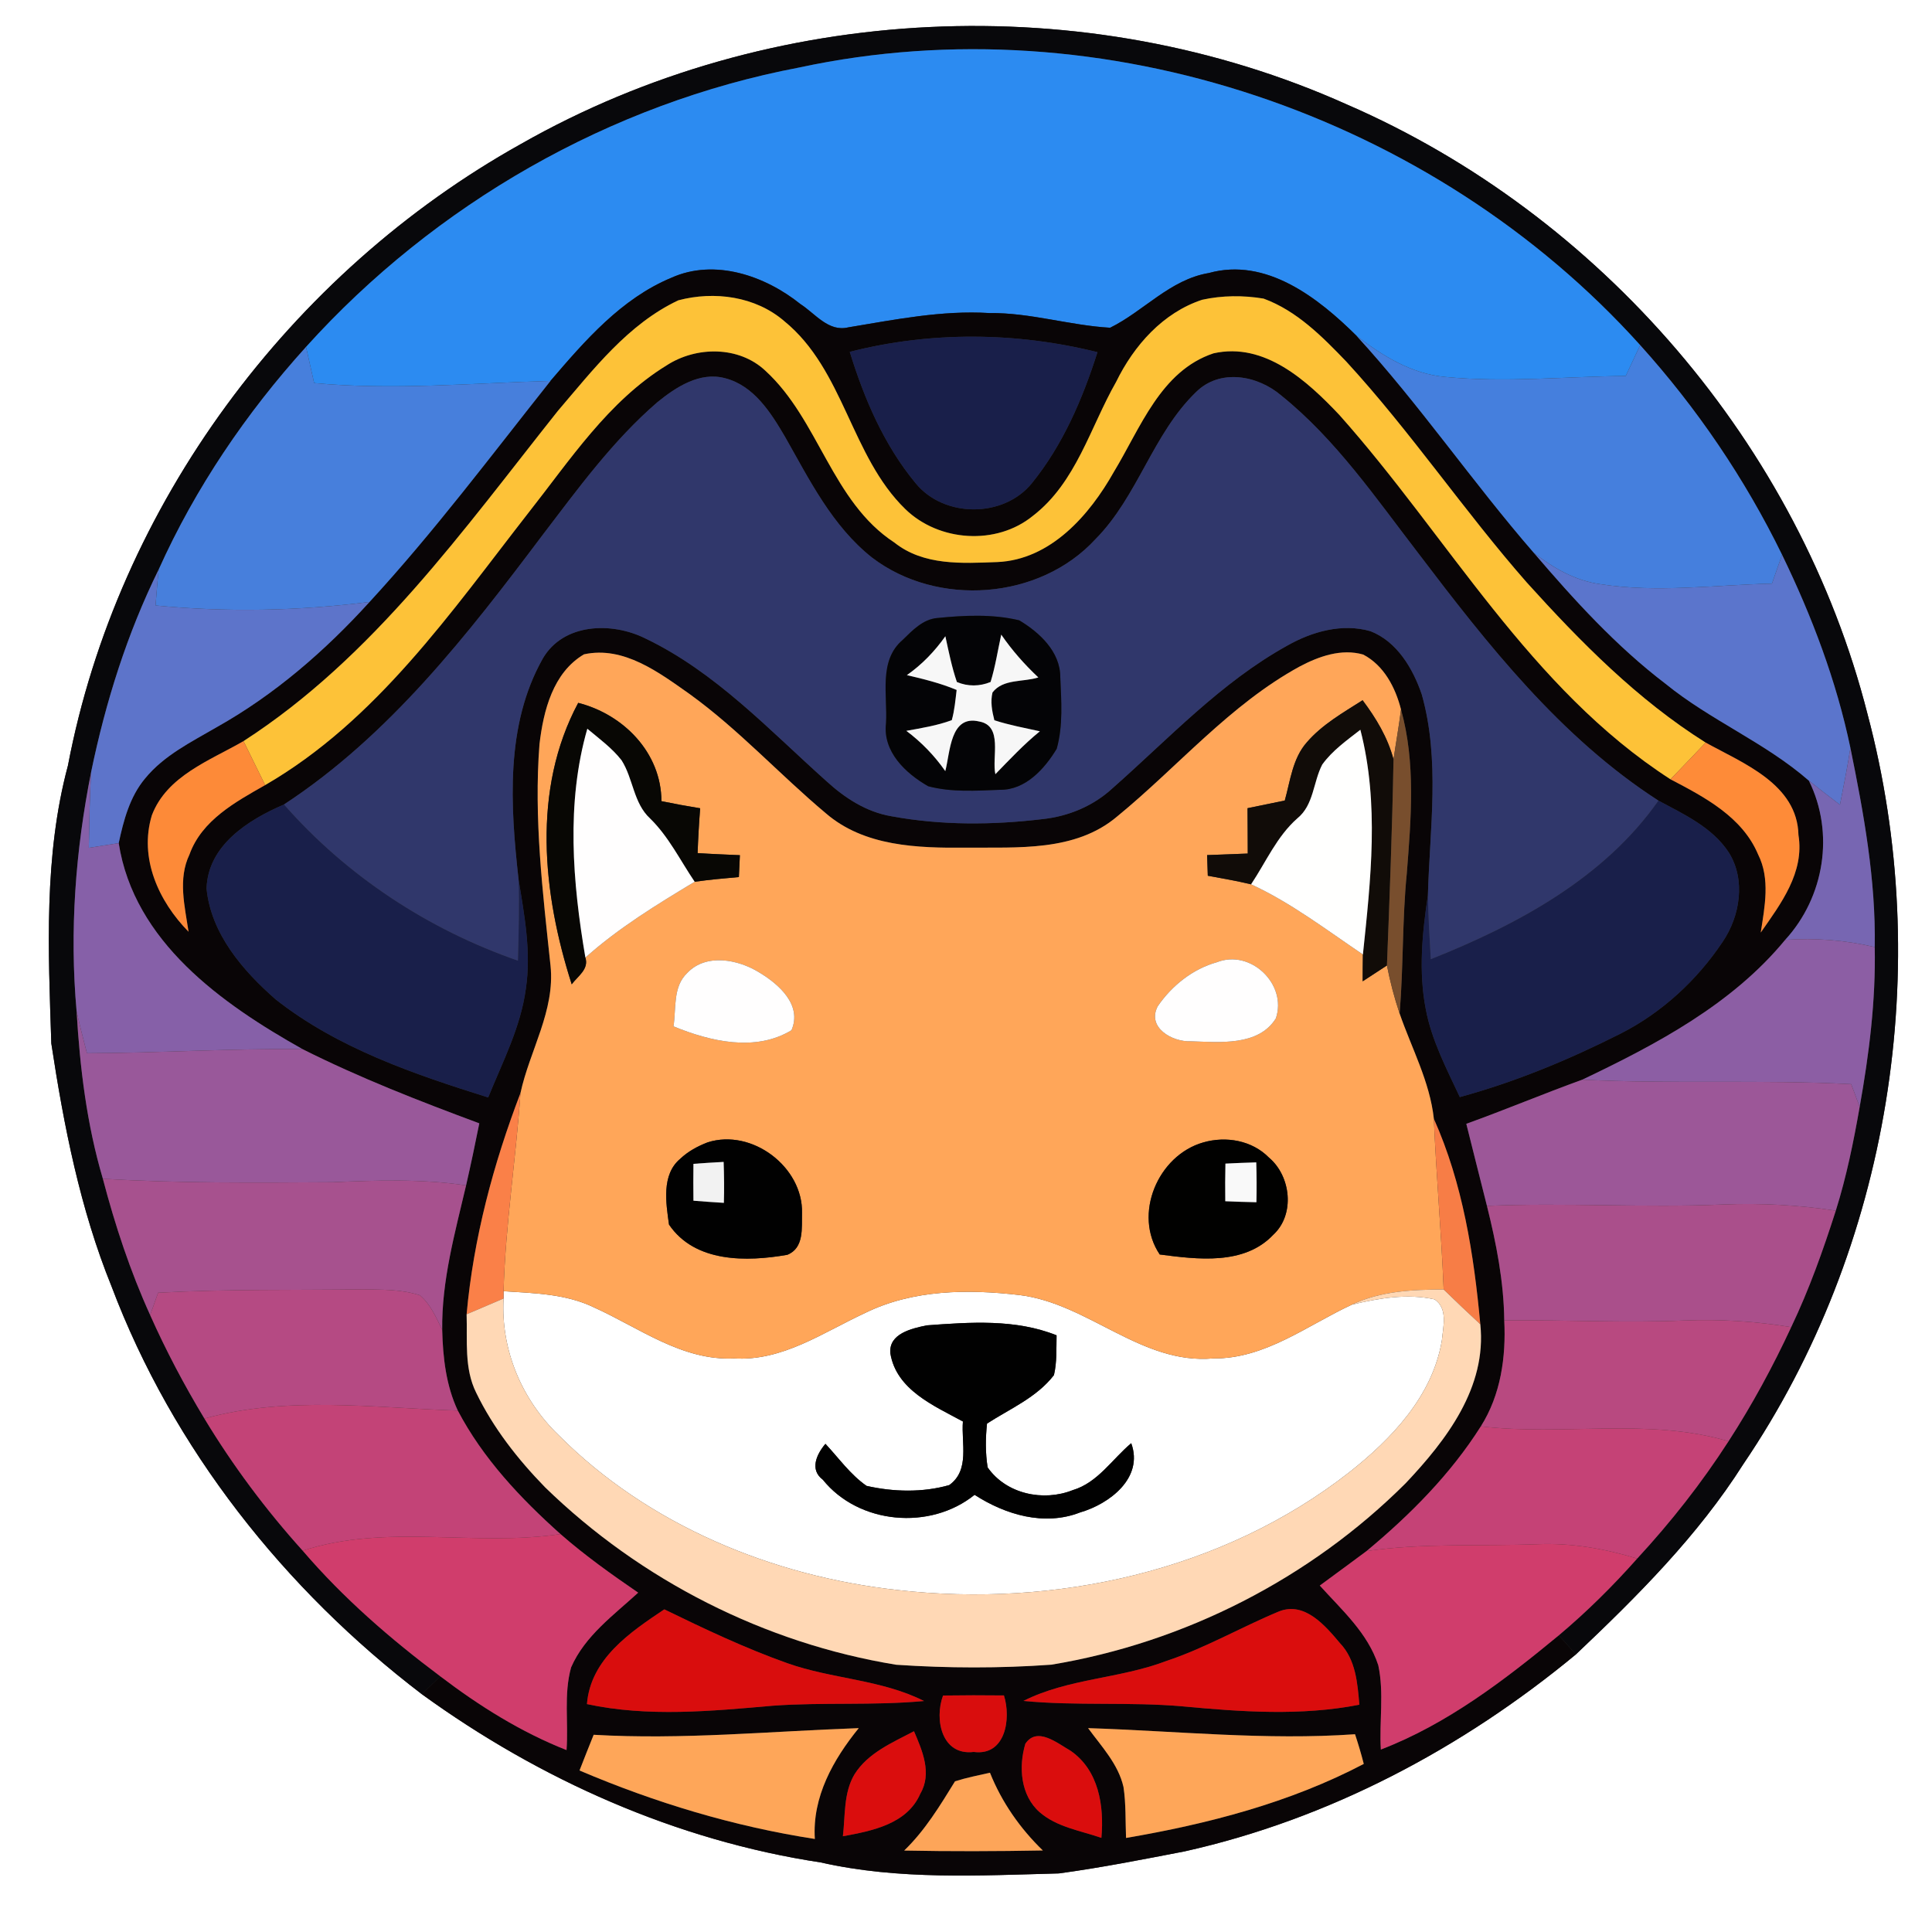 <?xml version="1.0" encoding="UTF-8" ?>
<!DOCTYPE svg PUBLIC "-//W3C//DTD SVG 1.1//EN" "http://www.w3.org/Graphics/SVG/1.1/DTD/svg11.dtd">
<svg width="250pt" height="250pt" viewBox="0 0 250 250" version="1.1" xmlns="http://www.w3.org/2000/svg">
<rect x="0" y="0" width="250" height="250" fill="#333333" stroke="none"/>
<g id="#ffffffff">
<path fill="#ffffff" opacity="1.00" d=" M 0.00 0.00 L 250.00 0.00 L 250.00 250.00 L 0.00 250.00 L 0.00 0.00 M 67.43 18.62 C 37.53 35.29 15.21 65.35 8.79 99.07 C 5.65 110.79 6.25 123.02 6.64 135.02 C 8.26 145.69 10.36 156.41 14.43 166.45 C 22.36 187.46 36.81 205.67 54.59 219.23 C 69.84 230.29 87.53 238.17 106.21 241.00 C 116.32 243.29 126.74 242.69 137.02 242.42 C 142.47 241.68 147.88 240.61 153.28 239.57 C 171.95 235.41 189.24 226.23 203.92 214.08 C 211.87 206.55 219.69 198.75 225.59 189.45 C 244.62 161.41 250.34 125.04 241.65 92.38 C 232.81 57.64 207.14 27.78 174.29 13.52 C 140.47 -1.66 99.66 0.28 67.43 18.62 Z" />
<path fill="#ffffff" opacity="1.00" d=" M 65.16 167.08 C 69.11 167.34 73.22 167.41 76.87 169.18 C 82.71 171.81 88.25 176.10 94.99 175.78 C 101.27 176.16 106.55 172.39 111.98 169.88 C 118.15 166.86 125.26 166.80 131.94 167.58 C 140.85 168.67 147.69 176.60 157.00 175.78 C 163.70 175.85 169.13 171.51 174.94 168.82 C 178.41 167.99 182.09 167.35 185.64 168.14 C 187.39 169.34 186.74 171.66 186.58 173.43 C 185.39 180.63 180.08 186.19 174.56 190.54 C 158.21 203.31 136.55 208.07 116.15 205.75 C 99.95 203.97 83.89 197.35 72.29 185.71 C 67.53 181.13 64.79 174.67 65.16 168.03 L 65.16 167.08 M 115.21 175.11 C 115.97 179.84 120.86 181.91 124.60 183.94 C 124.37 186.73 125.53 190.24 122.83 192.17 C 119.40 193.15 115.60 193.06 112.13 192.27 C 110.03 190.81 108.54 188.68 106.81 186.83 C 105.68 188.16 104.73 190.17 106.47 191.47 C 111.12 197.25 120.36 198.07 126.11 193.43 C 130.11 196.01 135.14 197.51 139.76 195.71 C 143.56 194.61 148.02 191.24 146.38 186.75 C 143.92 188.81 142.05 191.86 138.82 192.82 C 135.01 194.34 130.21 193.34 127.80 189.88 C 127.50 188.00 127.52 186.09 127.72 184.21 C 130.71 182.28 134.15 180.83 136.38 177.94 C 136.78 176.25 136.68 174.50 136.72 172.79 C 131.39 170.65 125.52 171.09 119.92 171.50 C 118.00 171.90 114.98 172.56 115.21 175.11 Z" />
</g>
<g id="#08080bff">
<path fill="#08080b" opacity="1.00" d=" M 67.43 18.62 C 99.66 0.28 140.47 -1.66 174.29 13.52 C 207.14 27.78 232.81 57.64 241.65 92.38 C 250.34 125.04 244.62 161.41 225.59 189.45 C 219.69 198.75 211.87 206.55 203.92 214.08 C 203.18 213.25 202.45 212.43 201.71 211.61 C 205.34 208.56 208.71 205.22 211.85 201.68 C 216.21 196.96 220.19 191.90 223.67 186.50 C 226.73 181.78 229.41 176.83 231.78 171.73 C 234.10 166.87 235.91 161.79 237.55 156.66 C 238.93 152.27 239.85 147.76 240.64 143.23 C 241.86 136.40 242.73 129.50 242.59 122.55 C 242.74 113.85 241.17 105.26 239.44 96.77 C 237.63 88.10 234.46 79.74 230.60 71.79 C 225.79 61.94 219.58 52.80 212.24 44.66 C 185.48 14.95 142.69 0.29 103.45 8.73 C 78.97 13.37 56.26 26.42 39.60 44.89 C 31.85 53.45 25.28 63.14 20.54 73.68 C 16.45 81.97 13.67 90.83 11.80 99.86 C 9.77 110.03 8.98 120.49 9.91 130.84 C 10.34 138.16 11.22 145.47 13.31 152.53 C 14.89 158.55 16.85 164.49 19.43 170.17 C 21.48 174.77 23.84 179.24 26.45 183.56 C 30.13 189.65 34.40 195.37 39.17 200.66 C 44.41 206.78 50.53 212.09 56.97 216.91 C 56.18 217.68 55.38 218.45 54.59 219.23 C 36.81 205.67 22.36 187.46 14.43 166.45 C 10.36 156.41 8.26 145.69 6.64 135.02 C 6.25 123.02 5.65 110.79 8.79 99.07 C 15.21 65.35 37.53 35.29 67.43 18.62 Z" />
</g>
<g id="#2c8bf1ff">
<path fill="#2c8bf1" opacity="1.00" d=" M 103.45 8.73 C 142.69 0.29 185.48 14.95 212.24 44.66 C 211.61 45.99 210.99 47.32 210.37 48.65 C 202.57 48.72 194.75 49.54 186.96 48.77 C 182.66 48.38 178.87 46.04 175.53 43.45 C 170.58 38.54 163.84 33.27 156.42 35.33 C 151.40 36.17 148.00 40.27 143.65 42.41 C 138.41 42.11 133.32 40.45 128.04 40.51 C 121.88 40.13 115.81 41.36 109.77 42.36 C 107.21 42.99 105.49 40.58 103.58 39.35 C 99.02 35.69 92.48 33.41 86.86 35.95 C 80.40 38.64 75.68 44.09 71.23 49.29 C 61.04 49.58 50.85 50.52 40.65 49.57 C 40.30 48.01 39.95 46.45 39.60 44.89 C 56.26 26.42 78.97 13.37 103.45 8.73 Z" />
</g>
<g id="#090506ff">
<path fill="#090506" opacity="1.00" d=" M 86.86 35.95 C 92.48 33.41 99.02 35.69 103.58 39.35 C 105.49 40.58 107.21 42.99 109.77 42.36 C 115.81 41.36 121.88 40.13 128.04 40.51 C 133.32 40.45 138.41 42.11 143.65 42.41 C 148.00 40.27 151.40 36.17 156.42 35.33 C 163.84 33.27 170.58 38.54 175.53 43.45 C 183.71 52.36 190.54 62.40 198.47 71.53 C 203.69 77.63 209.12 83.61 215.53 88.49 C 221.34 93.22 228.41 96.08 234.07 101.02 C 237.42 107.80 236.08 116.08 231.00 121.62 C 224.14 129.96 214.34 135.14 204.75 139.71 C 199.71 141.53 194.78 143.61 189.74 145.42 C 190.61 148.96 191.53 152.50 192.41 156.04 C 193.62 160.89 194.59 165.83 194.65 170.85 C 194.89 175.60 194.20 180.49 191.62 184.57 C 187.69 190.78 182.45 196.04 176.83 200.71 C 174.82 202.20 172.81 203.69 170.78 205.17 C 173.63 208.33 177.00 211.32 178.35 215.49 C 179.12 219.07 178.46 222.76 178.68 226.39 C 187.27 223.09 194.67 217.42 201.71 211.61 C 202.45 212.43 203.18 213.25 203.92 214.08 C 189.24 226.23 171.95 235.41 153.28 239.57 C 147.88 240.61 142.47 241.68 137.02 242.42 C 126.74 242.69 116.32 243.29 106.21 241.00 C 87.53 238.17 69.84 230.29 54.59 219.23 C 55.38 218.45 56.18 217.68 56.97 216.91 C 62.00 220.74 67.40 224.13 73.31 226.46 C 73.57 222.90 72.93 219.24 73.90 215.76 C 75.67 211.69 79.41 209.00 82.58 206.09 C 79.12 203.72 75.69 201.28 72.53 198.51 C 67.35 193.88 62.49 188.72 59.24 182.53 C 57.71 179.27 57.31 175.65 57.22 172.09 C 57.14 165.71 58.87 159.54 60.31 153.39 C 60.92 150.72 61.49 148.04 62.02 145.36 C 54.27 142.48 46.55 139.48 39.15 135.76 C 28.68 129.88 17.35 121.86 15.36 109.10 C 15.99 106.16 16.79 103.11 18.76 100.75 C 21.22 97.73 24.78 96.00 28.07 94.08 C 35.54 89.89 42.08 84.21 47.82 77.89 C 56.17 68.82 63.57 58.94 71.23 49.29 C 75.68 44.09 80.40 38.64 86.86 35.95 M 87.78 38.86 C 81.26 41.93 76.76 47.83 72.18 53.18 C 59.96 68.55 48.28 85.09 31.51 95.90 C 27.15 98.42 21.59 100.39 19.65 105.50 C 17.97 111.04 20.53 116.63 24.40 120.57 C 23.91 117.27 23.00 113.74 24.52 110.57 C 26.11 106.14 30.46 103.78 34.31 101.59 C 48.72 93.25 58.34 79.23 68.36 66.38 C 73.75 59.55 78.70 51.92 86.26 47.28 C 90.09 44.79 95.63 44.75 99.05 47.98 C 105.98 54.33 107.63 64.91 115.74 70.21 C 119.52 73.22 124.51 72.90 129.05 72.73 C 135.95 72.43 140.98 66.67 144.14 61.05 C 147.57 55.40 150.19 47.99 157.03 45.72 C 163.64 44.24 169.13 49.27 173.31 53.69 C 187.42 69.52 197.95 89.09 216.16 100.84 C 220.58 103.15 225.46 105.71 227.50 110.57 C 229.09 113.72 228.35 117.35 227.84 120.67 C 230.44 116.94 233.51 112.91 232.72 108.05 C 232.57 101.47 225.60 98.79 220.71 96.09 C 211.88 90.54 204.52 83.07 197.57 75.38 C 189.44 66.12 182.55 55.86 174.21 46.79 C 171.11 43.56 167.80 40.21 163.51 38.64 C 160.89 38.20 158.15 38.22 155.56 38.79 C 150.48 40.46 146.72 44.72 144.43 49.41 C 141.07 55.30 139.26 62.43 133.67 66.74 C 128.93 70.62 121.48 70.10 117.14 65.87 C 110.09 59.01 109.23 47.87 101.49 41.56 C 97.76 38.34 92.43 37.63 87.78 38.86 M 109.96 45.53 C 111.83 51.60 114.39 57.58 118.47 62.51 C 122.13 67.03 129.85 67.05 133.52 62.53 C 137.54 57.57 140.09 51.61 142.01 45.57 C 131.52 42.96 120.45 42.85 109.96 45.53 M 85.06 52.05 C 79.30 57.02 74.80 63.22 70.21 69.23 C 60.52 82.12 50.40 95.16 36.75 104.10 C 32.14 106.08 26.89 109.38 26.73 114.98 C 27.30 120.83 31.42 125.60 35.67 129.32 C 43.67 135.63 53.55 138.99 63.17 142.01 C 65.03 137.42 67.37 132.93 68.04 127.97 C 68.76 123.23 67.86 118.46 67.10 113.79 C 66.04 104.26 65.36 93.86 70.24 85.21 C 72.91 80.62 79.17 80.46 83.48 82.60 C 92.58 86.95 99.53 94.46 106.95 101.09 C 109.32 103.26 112.12 105.08 115.34 105.62 C 121.78 106.81 128.43 106.77 134.93 105.99 C 138.27 105.63 141.49 104.29 143.97 101.99 C 151.25 95.57 157.98 88.30 166.56 83.55 C 169.78 81.72 173.69 80.62 177.35 81.68 C 180.79 83.03 182.84 86.52 183.98 89.87 C 186.37 98.35 185.01 107.21 184.77 115.85 C 184.04 120.72 183.54 125.73 184.50 130.61 C 185.26 134.63 187.18 138.28 188.90 141.96 C 196.12 139.99 203.05 137.11 209.72 133.74 C 215.05 131.03 219.59 126.84 222.91 121.87 C 225.17 118.54 225.93 113.82 223.69 110.29 C 221.56 107.05 217.91 105.38 214.60 103.60 C 201.93 95.43 192.49 83.40 183.49 71.54 C 178.02 64.43 172.86 56.87 165.82 51.20 C 162.75 48.56 157.85 47.65 154.75 50.75 C 149.16 56.16 147.24 64.23 141.76 69.76 C 134.53 77.64 121.29 78.60 112.84 72.15 C 107.69 68.08 104.74 62.08 101.57 56.50 C 99.74 53.38 97.55 49.90 93.82 48.94 C 90.56 48.06 87.47 50.09 85.06 52.05 M 75.57 84.67 C 71.55 87.04 70.32 91.97 69.81 96.29 C 69.06 105.87 70.23 115.46 71.24 124.97 C 71.84 130.78 68.54 135.93 67.35 141.44 C 63.84 150.60 61.26 160.27 60.38 170.07 C 60.49 173.46 60.05 177.05 61.61 180.20 C 63.82 184.77 67.00 188.83 70.54 192.46 C 82.90 204.49 98.97 212.65 115.98 215.42 C 122.65 215.87 129.37 215.89 136.04 215.41 C 153.26 212.56 169.55 204.26 181.91 191.91 C 187.17 186.34 192.41 179.51 191.55 171.36 C 190.72 162.31 189.28 153.12 185.54 144.77 C 185.02 139.97 182.67 135.66 181.11 131.15 C 181.61 125.11 181.44 119.03 182.04 113.00 C 182.59 105.95 183.21 98.71 181.29 91.81 C 180.57 88.97 179.09 86.11 176.40 84.70 C 173.58 83.89 170.66 84.93 168.17 86.25 C 159.13 91.19 152.43 99.21 144.56 105.65 C 139.14 110.25 131.63 109.62 125.00 109.69 C 118.74 109.74 111.84 109.55 106.84 105.22 C 100.87 100.21 95.59 94.40 89.25 89.82 C 85.29 87.03 80.71 83.55 75.57 84.67 M 165.52 208.51 C 160.60 210.55 155.97 213.26 150.90 214.94 C 144.89 217.23 138.22 217.18 132.43 220.10 C 139.27 220.76 146.16 220.20 153.00 220.80 C 160.60 221.51 168.35 222.07 175.90 220.59 C 175.66 217.79 175.44 214.77 173.39 212.62 C 171.49 210.36 168.83 207.21 165.52 208.51 M 75.95 220.51 C 83.86 222.21 92.01 221.42 100.00 220.72 C 106.51 220.25 113.06 220.72 119.57 220.11 C 114.02 217.31 107.65 217.27 101.86 215.21 C 96.40 213.27 91.16 210.78 85.96 208.25 C 81.52 211.22 76.42 214.66 75.95 220.51 M 122.03 219.40 C 120.88 222.49 121.86 227.21 126.00 226.70 C 130.12 227.25 130.86 222.39 129.91 219.39 C 127.28 219.36 124.65 219.36 122.03 219.40 M 76.82 224.48 C 76.21 226.02 75.58 227.55 74.99 229.10 C 84.75 233.26 94.95 236.34 105.44 237.96 C 105.09 232.52 107.81 227.70 111.12 223.62 C 99.69 224.02 88.27 225.15 76.82 224.48 M 140.80 223.62 C 142.54 226.00 144.71 228.28 145.38 231.24 C 145.71 233.42 145.62 235.63 145.71 237.83 C 156.30 236.02 166.92 233.27 176.47 228.25 C 176.14 226.95 175.76 225.68 175.34 224.41 C 163.81 225.22 152.30 223.99 140.80 223.62 M 110.57 229.60 C 109.14 232.01 109.39 234.93 109.07 237.61 C 112.84 236.92 117.39 236.04 119.09 232.10 C 120.63 229.47 119.35 226.53 118.27 224.02 C 115.48 225.49 112.32 226.81 110.57 229.60 M 132.68 225.64 C 131.79 228.62 132.05 232.31 134.52 234.49 C 136.74 236.43 139.81 236.88 142.52 237.82 C 142.89 233.69 142.19 229.06 138.52 226.54 C 136.83 225.58 134.20 223.37 132.68 225.64 M 123.58 230.50 C 121.63 233.66 119.70 236.86 117.00 239.46 C 122.98 239.58 128.96 239.56 134.94 239.45 C 131.99 236.59 129.63 233.21 128.10 229.39 C 126.59 229.73 125.06 230.03 123.58 230.50 Z" />
</g>
<g id="#fdc238ff">
<path fill="#fdc238" opacity="1.00" d=" M 87.78 38.86 C 92.43 37.63 97.76 38.34 101.49 41.56 C 109.23 47.87 110.09 59.01 117.14 65.87 C 121.48 70.10 128.93 70.62 133.67 66.74 C 139.26 62.43 141.07 55.30 144.43 49.41 C 146.72 44.72 150.48 40.46 155.56 38.79 C 158.15 38.22 160.89 38.20 163.51 38.64 C 167.80 40.21 171.11 43.56 174.21 46.79 C 182.55 55.86 189.44 66.12 197.57 75.38 C 204.52 83.07 211.88 90.54 220.71 96.09 C 219.20 97.68 217.68 99.27 216.16 100.84 C 197.95 89.09 187.42 69.52 173.31 53.69 C 169.13 49.27 163.64 44.24 157.03 45.72 C 150.19 47.99 147.57 55.40 144.14 61.05 C 140.98 66.67 135.95 72.43 129.05 72.73 C 124.51 72.90 119.52 73.22 115.74 70.21 C 107.63 64.91 105.98 54.33 99.05 47.98 C 95.63 44.75 90.09 44.79 86.26 47.28 C 78.70 51.92 73.75 59.55 68.36 66.38 C 58.34 79.23 48.72 93.25 34.31 101.59 C 33.37 99.69 32.44 97.79 31.51 95.90 C 48.28 85.09 59.96 68.55 72.18 53.18 C 76.76 47.83 81.26 41.93 87.78 38.86 Z" />
</g>
<g id="#457fddff">
<path fill="#457fdd" opacity="1.00" d=" M 175.53 43.45 C 178.87 46.04 182.66 48.38 186.96 48.77 C 194.75 49.54 202.57 48.72 210.37 48.65 C 210.99 47.32 211.61 45.99 212.24 44.66 C 219.58 52.80 225.79 61.94 230.60 71.79 C 230.16 73.03 229.72 74.28 229.29 75.52 C 221.89 75.69 214.43 76.74 207.07 75.59 C 203.85 75.15 200.98 73.50 198.47 71.53 C 190.54 62.40 183.71 52.36 175.53 43.45 Z" />
</g>
<g id="#191f4aff">
<path fill="#191f4a" opacity="1.00" d=" M 109.96 45.53 C 120.45 42.85 131.52 42.96 142.01 45.57 C 140.09 51.61 137.54 57.57 133.52 62.53 C 129.85 67.05 122.13 67.03 118.47 62.51 C 114.39 57.58 111.83 51.60 109.96 45.53 Z" />
<path fill="#191f4a" opacity="1.00" d=" M 214.60 103.60 C 217.91 105.38 221.56 107.05 223.69 110.29 C 225.93 113.82 225.17 118.54 222.91 121.87 C 219.59 126.84 215.05 131.03 209.72 133.74 C 203.05 137.11 196.12 139.99 188.90 141.96 C 187.18 138.28 185.26 134.63 184.50 130.61 C 183.54 125.73 184.04 120.72 184.77 115.85 C 184.82 118.60 184.98 121.36 185.14 124.12 C 196.29 119.69 207.56 113.65 214.60 103.60 Z" />
<path fill="#191f4a" opacity="1.00" d=" M 26.73 114.98 C 26.89 109.38 32.14 106.08 36.75 104.10 C 44.84 113.34 55.42 120.29 67.02 124.31 C 67.11 120.80 67.22 117.30 67.10 113.79 C 67.86 118.46 68.76 123.23 68.04 127.97 C 67.37 132.93 65.03 137.42 63.17 142.01 C 53.55 138.99 43.67 135.63 35.67 129.32 C 31.42 125.60 27.30 120.83 26.73 114.98 Z" />
</g>
<g id="#477fdcff">
<path fill="#477fdc" opacity="1.00" d=" M 20.54 73.68 C 25.28 63.14 31.85 53.45 39.60 44.89 C 39.95 46.45 40.30 48.01 40.65 49.57 C 50.85 50.52 61.04 49.58 71.23 49.29 C 63.57 58.94 56.17 68.82 47.82 77.89 C 38.63 79.06 29.36 79.24 20.13 78.35 C 20.26 76.80 20.36 75.24 20.54 73.68 Z" />
</g>
<g id="#30376bff">
<path fill="#30376b" opacity="1.00" d=" M 85.06 52.05 C 87.47 50.09 90.56 48.06 93.82 48.94 C 97.55 49.90 99.74 53.38 101.57 56.50 C 104.74 62.08 107.69 68.08 112.84 72.15 C 121.29 78.60 134.53 77.64 141.76 69.76 C 147.24 64.23 149.16 56.16 154.75 50.75 C 157.85 47.65 162.75 48.56 165.82 51.20 C 172.86 56.87 178.02 64.43 183.49 71.54 C 192.49 83.40 201.93 95.43 214.60 103.60 C 207.56 113.65 196.29 119.69 185.14 124.12 C 184.98 121.36 184.82 118.60 184.77 115.85 C 185.01 107.21 186.37 98.35 183.98 89.87 C 182.84 86.52 180.79 83.03 177.35 81.68 C 173.69 80.62 169.78 81.72 166.56 83.55 C 157.98 88.30 151.25 95.57 143.97 101.99 C 141.49 104.29 138.27 105.63 134.93 105.99 C 128.43 106.77 121.78 106.81 115.34 105.62 C 112.12 105.08 109.32 103.26 106.95 101.09 C 99.53 94.46 92.58 86.95 83.48 82.60 C 79.17 80.46 72.91 80.62 70.24 85.21 C 65.36 93.86 66.04 104.26 67.10 113.79 C 67.22 117.30 67.11 120.80 67.02 124.31 C 55.42 120.29 44.84 113.34 36.75 104.10 C 50.40 95.16 60.52 82.12 70.21 69.23 C 74.80 63.22 79.30 57.02 85.06 52.05 M 121.29 79.97 C 119.42 80.13 118.06 81.58 116.80 82.81 C 113.65 85.49 114.87 89.97 114.65 93.59 C 114.21 97.27 117.19 100.08 120.11 101.74 C 123.12 102.54 126.31 102.32 129.39 102.20 C 132.69 102.25 135.17 99.49 136.74 96.89 C 137.58 93.88 137.33 90.69 137.20 87.61 C 137.20 84.32 134.50 81.83 131.89 80.27 C 128.43 79.44 124.80 79.62 121.29 79.97 Z" />
</g>
<g id="#5b75ccff">
<path fill="#5b75cc" opacity="1.00" d=" M 198.47 71.53 C 200.98 73.50 203.85 75.15 207.07 75.59 C 214.43 76.74 221.89 75.69 229.29 75.52 C 229.72 74.28 230.16 73.03 230.60 71.79 C 234.46 79.74 237.63 88.10 239.44 96.77 C 239.07 99.24 238.57 101.69 238.09 104.14 C 236.74 103.11 235.40 102.08 234.07 101.02 C 228.41 96.08 221.34 93.22 215.53 88.49 C 209.12 83.61 203.69 77.63 198.47 71.53 Z" />
</g>
<g id="#5d74caff">
<path fill="#5d74ca" opacity="1.00" d=" M 11.80 99.86 C 13.67 90.83 16.45 81.97 20.54 73.68 C 20.36 75.24 20.26 76.80 20.13 78.35 C 29.36 79.24 38.63 79.06 47.82 77.89 C 42.08 84.21 35.54 89.89 28.07 94.08 C 24.78 96.00 21.22 97.73 18.76 100.75 C 16.79 103.11 15.99 106.16 15.36 109.10 C 14.07 109.30 12.78 109.51 11.49 109.71 C 11.57 106.43 11.58 103.14 11.80 99.86 Z" />
</g>
<g id="#040406ff">
<path fill="#040406" opacity="1.00" d=" M 121.29 79.97 C 124.80 79.62 128.43 79.44 131.89 80.27 C 134.50 81.83 137.20 84.32 137.20 87.61 C 137.33 90.69 137.58 93.88 136.74 96.89 C 135.17 99.49 132.69 102.25 129.39 102.20 C 126.31 102.32 123.12 102.54 120.11 101.74 C 117.19 100.08 114.21 97.27 114.65 93.59 C 114.87 89.97 113.65 85.49 116.80 82.81 C 118.06 81.58 119.42 80.13 121.29 79.97 M 117.35 87.36 C 119.53 87.87 121.72 88.41 123.79 89.28 C 123.63 90.59 123.52 91.91 123.16 93.19 C 121.26 93.89 119.26 94.21 117.28 94.57 C 119.23 96.03 120.92 97.78 122.32 99.78 C 122.97 97.34 122.93 92.46 126.71 93.36 C 129.82 93.92 128.32 97.98 128.80 100.18 C 130.66 98.27 132.48 96.32 134.56 94.63 C 132.59 94.19 130.59 93.83 128.67 93.20 C 128.37 92.03 128.14 90.80 128.43 89.60 C 129.82 87.81 132.40 88.29 134.36 87.66 C 132.57 85.98 130.95 84.14 129.56 82.12 C 129.11 84.16 128.80 86.24 128.18 88.25 C 126.78 88.83 125.22 88.85 123.82 88.25 C 123.16 86.32 122.76 84.32 122.33 82.33 C 120.95 84.28 119.31 85.99 117.35 87.36 Z" />
</g>
<g id="#f7f7f7ff">
<path fill="#f7f7f7" opacity="1.00" d=" M 117.35 87.36 C 119.31 85.99 120.95 84.28 122.33 82.33 C 122.76 84.32 123.16 86.32 123.82 88.25 C 125.22 88.85 126.78 88.83 128.18 88.25 C 128.80 86.24 129.11 84.16 129.56 82.12 C 130.95 84.14 132.57 85.98 134.36 87.66 C 132.40 88.29 129.82 87.81 128.43 89.60 C 128.14 90.80 128.37 92.03 128.67 93.20 C 130.59 93.83 132.59 94.19 134.56 94.63 C 132.48 96.32 130.66 98.27 128.80 100.18 C 128.32 97.98 129.82 93.92 126.71 93.36 C 122.93 92.46 122.97 97.34 122.32 99.78 C 120.92 97.78 119.23 96.03 117.28 94.57 C 119.26 94.21 121.26 93.89 123.16 93.19 C 123.52 91.91 123.63 90.59 123.79 89.28 C 121.72 88.41 119.53 87.87 117.35 87.36 Z" />
</g>
<g id="#ffa659ff">
<path fill="#ffa659" opacity="1.00" d=" M 75.57 84.67 C 80.71 83.55 85.29 87.03 89.25 89.82 C 95.59 94.40 100.87 100.21 106.84 105.22 C 111.84 109.55 118.74 109.74 125.00 109.69 C 131.63 109.62 139.14 110.25 144.56 105.65 C 152.43 99.21 159.13 91.19 168.17 86.25 C 170.66 84.93 173.58 83.89 176.40 84.70 C 179.09 86.11 180.57 88.97 181.29 91.81 C 181.02 93.97 180.63 96.11 180.32 98.27 C 179.58 95.44 178.06 92.93 176.32 90.61 C 173.78 92.23 171.09 93.75 169.10 96.06 C 167.26 98.14 166.97 101.02 166.25 103.59 C 164.64 103.93 163.03 104.26 161.43 104.58 C 161.44 106.53 161.46 108.49 161.46 110.45 C 159.70 110.52 157.95 110.58 156.20 110.65 C 156.23 111.54 156.26 112.43 156.29 113.32 C 158.16 113.66 160.03 113.99 161.89 114.43 C 167.08 116.83 171.64 120.33 176.36 123.51 C 176.34 124.66 176.33 125.82 176.33 126.98 C 177.11 126.47 178.69 125.45 179.47 124.93 C 179.88 127.04 180.43 129.12 181.11 131.15 C 182.67 135.66 185.02 139.97 185.54 144.77 C 185.85 152.14 186.51 159.49 186.81 166.86 C 182.78 166.87 178.64 167.06 174.94 168.82 C 169.13 171.51 163.70 175.85 157.00 175.78 C 147.69 176.60 140.85 168.67 131.94 167.58 C 125.26 166.80 118.15 166.86 111.98 169.88 C 106.55 172.39 101.27 176.16 94.99 175.78 C 88.25 176.10 82.71 171.81 76.87 169.18 C 73.22 167.41 69.11 167.34 65.16 167.08 C 65.40 158.50 66.76 150.00 67.35 141.44 C 68.54 135.93 71.84 130.78 71.24 124.97 C 70.23 115.46 69.06 105.87 69.81 96.29 C 70.32 91.97 71.55 87.04 75.57 84.67 M 73.98 127.37 C 74.75 126.32 76.23 125.43 75.75 123.91 C 80.05 120.07 84.98 117.06 89.89 114.10 C 91.79 113.83 93.70 113.66 95.61 113.49 C 95.64 112.79 95.70 111.37 95.74 110.66 C 93.91 110.58 92.09 110.51 90.27 110.39 C 90.34 108.46 90.45 106.52 90.60 104.59 C 88.92 104.32 87.25 104.01 85.59 103.67 C 85.57 97.40 80.68 92.44 74.82 90.95 C 68.80 102.20 70.22 115.63 73.98 127.37 M 88.92 125.91 C 87.05 127.68 87.51 130.50 87.15 132.81 C 91.89 134.76 97.75 136.15 102.42 133.31 C 103.84 130.02 100.75 127.33 98.22 125.82 C 95.51 124.14 91.34 123.33 88.92 125.91 M 157.47 124.51 C 154.34 125.38 151.63 127.55 149.81 130.21 C 148.36 132.98 151.72 134.85 154.08 134.74 C 157.78 134.85 162.85 135.41 165.10 131.77 C 166.59 127.38 161.85 122.79 157.47 124.51 M 91.57 147.82 C 90.27 148.32 89.03 148.99 88.02 149.95 C 85.57 152.00 86.18 155.66 86.57 158.46 C 89.93 163.41 96.62 163.29 101.88 162.37 C 104.07 161.49 103.73 158.89 103.78 156.98 C 103.93 151.01 97.30 145.99 91.57 147.82 M 155.70 147.83 C 149.83 149.50 146.58 157.15 150.07 162.33 C 154.98 162.97 161.01 163.75 164.77 159.77 C 167.60 157.15 167.05 152.19 164.20 149.79 C 162.00 147.56 158.64 146.98 155.70 147.83 Z" />
</g>
<g id="#080704ff">
<path fill="#080704" opacity="1.00" d=" M 73.98 127.37 C 70.22 115.63 68.80 102.20 74.82 90.95 C 80.68 92.44 85.57 97.40 85.59 103.67 C 87.25 104.01 88.92 104.32 90.60 104.59 C 90.45 106.52 90.34 108.46 90.27 110.39 C 92.09 110.51 93.91 110.58 95.74 110.66 C 95.70 111.37 95.64 112.79 95.61 113.49 C 93.70 113.66 91.79 113.83 89.89 114.10 C 88.02 111.34 86.54 108.28 84.13 105.92 C 81.96 103.93 81.95 100.76 80.43 98.38 C 79.19 96.79 77.54 95.59 76.00 94.30 C 73.24 103.89 74.09 114.19 75.75 123.91 C 76.23 125.43 74.75 126.32 73.98 127.37 Z" />
</g>
<g id="#110c08ff">
<path fill="#110c08" opacity="1.00" d=" M 169.10 96.06 C 171.09 93.75 173.78 92.23 176.32 90.61 C 178.06 92.93 179.58 95.44 180.32 98.27 C 180.16 107.16 179.82 116.05 179.47 124.93 C 178.69 125.45 177.11 126.47 176.33 126.98 C 176.33 125.82 176.34 124.66 176.36 123.51 C 177.37 113.85 178.50 103.99 176.03 94.43 C 174.28 95.80 172.42 97.10 171.10 98.93 C 169.91 101.21 170.02 104.16 167.87 105.90 C 165.22 108.24 163.82 111.54 161.89 114.43 C 160.03 113.99 158.16 113.66 156.29 113.32 C 156.26 112.43 156.23 111.54 156.20 110.65 C 157.95 110.58 159.70 110.52 161.46 110.45 C 161.46 108.49 161.44 106.53 161.43 104.58 C 163.03 104.26 164.64 103.93 166.25 103.59 C 166.97 101.02 167.26 98.14 169.10 96.06 Z" />
</g>
<g id="#784e2dff">
<path fill="#784e2d" opacity="1.00" d=" M 181.29 91.81 C 183.21 98.71 182.59 105.95 182.04 113.00 C 181.44 119.03 181.61 125.11 181.11 131.15 C 180.43 129.12 179.88 127.04 179.47 124.93 C 179.82 116.05 180.16 107.16 180.32 98.27 C 180.63 96.11 181.02 93.97 181.29 91.81 Z" />
</g>
<g id="#fffefeff">
<path fill="#fffefe" opacity="1.00" d=" M 76.00 94.30 C 77.54 95.59 79.19 96.79 80.43 98.38 C 81.95 100.76 81.96 103.93 84.13 105.92 C 86.54 108.28 88.02 111.34 89.89 114.10 C 84.98 117.06 80.05 120.07 75.75 123.91 C 74.09 114.19 73.24 103.89 76.00 94.30 Z" />
<path fill="#fffefe" opacity="1.00" d=" M 88.92 125.91 C 91.34 123.33 95.51 124.14 98.22 125.82 C 100.75 127.33 103.84 130.02 102.42 133.31 C 97.75 136.15 91.89 134.76 87.15 132.81 C 87.51 130.50 87.05 127.68 88.92 125.91 Z" />
<path fill="#fffefe" opacity="1.00" d=" M 157.47 124.51 C 161.85 122.79 166.59 127.38 165.10 131.77 C 162.85 135.41 157.78 134.85 154.08 134.74 C 151.72 134.85 148.36 132.98 149.81 130.21 C 151.63 127.55 154.34 125.38 157.47 124.51 Z" />
</g>
<g id="#fffffeff">
<path fill="#fffffe" opacity="1.00" d=" M 171.10 98.93 C 172.42 97.10 174.28 95.80 176.03 94.43 C 178.50 103.99 177.37 113.85 176.36 123.51 C 171.64 120.33 167.08 116.83 161.89 114.43 C 163.82 111.54 165.22 108.24 167.87 105.90 C 170.02 104.16 169.91 101.21 171.10 98.93 Z" />
</g>
<g id="#fd8a38ff">
<path fill="#fd8a38" opacity="1.00" d=" M 19.65 105.50 C 21.59 100.39 27.15 98.42 31.51 95.90 C 32.44 97.79 33.37 99.69 34.31 101.59 C 30.46 103.78 26.11 106.14 24.52 110.57 C 23.00 113.74 23.91 117.27 24.40 120.57 C 20.53 116.63 17.97 111.04 19.65 105.50 Z" />
</g>
<g id="#fe8b38ff">
<path fill="#fe8b38" opacity="1.00" d=" M 220.71 96.09 C 225.60 98.79 232.57 101.47 232.72 108.05 C 233.51 112.91 230.44 116.94 227.84 120.67 C 228.35 117.35 229.09 113.72 227.50 110.57 C 225.46 105.71 220.58 103.15 216.16 100.84 C 217.68 99.27 219.20 97.68 220.71 96.09 Z" />
</g>
<g id="#7766b2ff">
<path fill="#7766b2" opacity="1.00" d=" M 239.44 96.77 C 241.17 105.26 242.74 113.85 242.59 122.55 C 238.79 121.66 234.89 121.34 231.00 121.62 C 236.08 116.08 237.42 107.80 234.07 101.02 C 235.40 102.08 236.74 103.11 238.09 104.14 C 238.57 101.69 239.07 99.24 239.44 96.77 Z" />
</g>
<g id="#8660a8ff">
<path fill="#8660a8" opacity="1.00" d=" M 9.91 130.84 C 8.98 120.49 9.77 110.03 11.80 99.86 C 11.58 103.14 11.57 106.43 11.49 109.71 C 12.78 109.51 14.07 109.30 15.36 109.10 C 17.35 121.86 28.68 129.88 39.15 135.76 C 29.85 135.66 20.55 136.26 11.25 136.29 C 10.78 134.48 10.31 132.67 9.91 130.84 Z" />
</g>
<g id="#8c5ea4ff">
<path fill="#8c5ea4" opacity="1.00" d=" M 231.00 121.62 C 234.89 121.34 238.79 121.66 242.59 122.55 C 242.73 129.50 241.86 136.40 240.64 143.23 C 240.37 142.50 239.82 141.02 239.54 140.29 C 227.95 139.68 216.34 140.29 204.75 139.71 C 214.34 135.14 224.14 129.96 231.00 121.62 Z" />
</g>
<g id="#99589aff">
<path fill="#99589a" opacity="1.00" d=" M 9.91 130.84 C 10.31 132.67 10.78 134.48 11.25 136.29 C 20.55 136.26 29.85 135.66 39.15 135.76 C 46.55 139.48 54.27 142.48 62.02 145.36 C 61.49 148.04 60.92 150.72 60.31 153.39 C 54.57 152.53 48.77 152.73 43.00 152.98 C 33.10 153.04 23.19 153.13 13.31 152.53 C 11.22 145.47 10.34 138.16 9.91 130.84 Z" />
</g>
<g id="#9c5798ff">
<path fill="#9c5798" opacity="1.00" d=" M 189.74 145.42 C 194.78 143.61 199.71 141.53 204.75 139.71 C 216.34 140.29 227.95 139.68 239.54 140.29 C 239.82 141.02 240.37 142.50 240.64 143.23 C 239.85 147.76 238.93 152.27 237.55 156.66 C 232.73 155.93 227.85 155.66 222.99 155.86 C 212.80 156.30 202.60 155.61 192.41 156.04 C 191.53 152.50 190.61 148.96 189.74 145.42 Z" />
</g>
<g id="#fa8048ff">
<path fill="#fa8048" opacity="1.00" d=" M 60.38 170.07 C 61.26 160.27 63.84 150.60 67.35 141.44 C 66.76 150.00 65.40 158.50 65.16 167.08 L 65.16 168.03 C 63.56 168.71 61.97 169.39 60.38 170.07 Z" />
</g>
<g id="#f77d46ff">
<path fill="#f77d46" opacity="1.00" d=" M 185.54 144.77 C 189.28 153.12 190.72 162.31 191.55 171.36 C 189.95 169.88 188.37 168.38 186.81 166.86 C 186.51 159.49 185.85 152.14 185.54 144.77 Z" />
</g>
<g id="#010101ff">
<path fill="#010101" opacity="1.00" d=" M 91.57 147.82 C 97.30 145.99 103.93 151.01 103.78 156.98 C 103.73 158.89 104.07 161.49 101.88 162.37 C 96.62 163.29 89.93 163.41 86.57 158.46 C 86.18 155.66 85.57 152.00 88.02 149.95 C 89.03 148.99 90.27 148.32 91.57 147.82 M 89.73 150.60 C 89.71 152.19 89.71 153.78 89.73 155.37 C 91.04 155.48 92.36 155.57 93.67 155.65 C 93.72 153.88 93.70 152.11 93.64 150.35 C 92.33 150.42 91.03 150.50 89.73 150.60 Z" />
<path fill="#010101" opacity="1.00" d=" M 115.21 175.11 C 114.98 172.56 118.00 171.90 119.92 171.50 C 125.52 171.09 131.39 170.65 136.72 172.79 C 136.68 174.50 136.78 176.25 136.38 177.94 C 134.15 180.83 130.71 182.28 127.72 184.21 C 127.52 186.09 127.50 188.00 127.80 189.88 C 130.21 193.34 135.01 194.34 138.82 192.82 C 142.05 191.86 143.92 188.81 146.38 186.75 C 148.02 191.24 143.56 194.61 139.76 195.71 C 135.14 197.51 130.11 196.01 126.11 193.43 C 120.36 198.07 111.12 197.25 106.47 191.47 C 104.73 190.17 105.68 188.16 106.81 186.83 C 108.54 188.68 110.03 190.81 112.13 192.27 C 115.60 193.06 119.40 193.15 122.83 192.17 C 125.53 190.24 124.37 186.73 124.60 183.94 C 120.86 181.91 115.97 179.84 115.21 175.11 Z" />
</g>
<g id="#010100ff">
<path fill="#010100" opacity="1.00" d=" M 155.70 147.83 C 158.64 146.98 162.00 147.56 164.20 149.79 C 167.05 152.19 167.60 157.15 164.77 159.77 C 161.01 163.75 154.98 162.97 150.07 162.33 C 146.58 157.15 149.83 149.50 155.70 147.83 M 158.57 150.57 C 158.53 152.19 158.53 153.82 158.55 155.44 C 159.89 155.50 161.23 155.54 162.58 155.57 C 162.62 153.85 162.61 152.13 162.56 150.41 C 161.23 150.45 159.90 150.50 158.57 150.57 Z" />
</g>
<g id="#f2f2f2ff">
<path fill="#f2f2f2" opacity="1.00" d=" M 89.73 150.60 C 91.03 150.50 92.33 150.42 93.64 150.35 C 93.70 152.11 93.72 153.88 93.67 155.65 C 92.36 155.57 91.04 155.48 89.73 155.37 C 89.71 153.78 89.71 152.19 89.73 150.60 Z" />
</g>
<g id="#f9f9f9ff">
<path fill="#f9f9f9" opacity="1.00" d=" M 158.57 150.57 C 159.90 150.50 161.23 150.45 162.56 150.41 C 162.61 152.13 162.62 153.85 162.58 155.57 C 161.23 155.54 159.89 155.50 158.55 155.44 C 158.53 153.82 158.53 152.19 158.57 150.57 Z" />
</g>
<g id="#a7518eff">
<path fill="#a7518e" opacity="1.00" d=" M 13.31 152.53 C 23.19 153.13 33.10 153.04 43.00 152.98 C 48.77 152.73 54.57 152.53 60.31 153.39 C 58.87 159.54 57.14 165.71 57.22 172.09 C 56.45 170.50 55.72 168.79 54.35 167.62 C 52.00 166.83 49.48 166.89 47.03 166.84 C 38.18 166.96 29.31 166.79 20.46 167.28 C 20.20 168.00 19.69 169.45 19.43 170.17 C 16.85 164.49 14.89 158.55 13.31 152.53 Z" />
</g>
<g id="#aa4f8bff">
<path fill="#aa4f8b" opacity="1.00" d=" M 192.41 156.04 C 202.60 155.61 212.80 156.30 222.99 155.86 C 227.85 155.66 232.73 155.93 237.55 156.66 C 235.91 161.79 234.10 166.87 231.78 171.73 C 227.22 170.98 222.60 170.68 217.99 170.87 C 210.21 171.20 202.43 170.78 194.65 170.85 C 194.59 165.83 193.62 160.89 192.41 156.04 Z" />
</g>
<g id="#b54a83ff">
<path fill="#b54a83" opacity="1.00" d=" M 20.46 167.28 C 29.31 166.79 38.18 166.96 47.03 166.84 C 49.48 166.89 52.00 166.83 54.35 167.62 C 55.72 168.79 56.45 170.50 57.22 172.09 C 57.31 175.65 57.71 179.27 59.24 182.53 C 48.33 182.17 37.14 180.60 26.45 183.56 C 23.84 179.24 21.48 174.77 19.43 170.17 C 19.69 169.45 20.20 168.00 20.46 167.28 Z" />
</g>
<g id="#ffd8b5ff">
<path fill="#ffd8b5" opacity="1.00" d=" M 174.94 168.82 C 178.64 167.06 182.78 166.87 186.81 166.86 C 188.37 168.38 189.95 169.88 191.55 171.36 C 192.41 179.51 187.17 186.34 181.91 191.91 C 169.55 204.26 153.26 212.56 136.04 215.41 C 129.37 215.89 122.65 215.87 115.98 215.42 C 98.97 212.65 82.90 204.49 70.54 192.46 C 67.00 188.83 63.82 184.77 61.61 180.20 C 60.05 177.05 60.49 173.46 60.38 170.07 C 61.97 169.39 63.56 168.71 65.16 168.03 C 64.79 174.67 67.53 181.13 72.29 185.71 C 83.89 197.35 99.95 203.97 116.15 205.75 C 136.55 208.07 158.21 203.31 174.56 190.54 C 180.08 186.19 185.39 180.63 186.58 173.43 C 186.74 171.66 187.39 169.34 185.64 168.14 C 182.09 167.35 178.41 167.99 174.94 168.82 Z" />
</g>
<g id="#b84980ff">
<path fill="#b84980" opacity="1.00" d=" M 194.65 170.85 C 202.43 170.78 210.21 171.20 217.99 170.87 C 222.60 170.68 227.22 170.98 231.78 171.73 C 229.41 176.83 226.73 181.78 223.67 186.50 C 213.23 183.41 202.28 185.84 191.62 184.57 C 194.20 180.49 194.89 175.60 194.65 170.85 Z" />
</g>
<g id="#c34377ff">
<path fill="#c34377" opacity="1.00" d=" M 26.45 183.56 C 37.14 180.60 48.33 182.17 59.24 182.53 C 62.49 188.72 67.35 193.88 72.53 198.51 C 61.44 200.17 49.98 197.12 39.17 200.66 C 34.40 195.37 30.13 189.65 26.45 183.56 Z" />
</g>
<g id="#c54276ff">
<path fill="#c54276" opacity="1.00" d=" M 191.62 184.57 C 202.28 185.84 213.23 183.41 223.67 186.50 C 220.19 191.90 216.21 196.96 211.85 201.68 C 207.68 200.40 203.35 199.64 198.99 199.82 C 191.61 200.10 184.17 199.64 176.83 200.71 C 182.45 196.04 187.69 190.78 191.62 184.57 Z" />
</g>
<g id="#d03d6cff">
<path fill="#d03d6c" opacity="1.00" d=" M 39.17 200.66 C 49.98 197.12 61.44 200.17 72.53 198.51 C 75.69 201.28 79.12 203.72 82.58 206.09 C 79.41 209.00 75.67 211.69 73.90 215.76 C 72.93 219.24 73.57 222.90 73.31 226.46 C 67.40 224.13 62.00 220.74 56.97 216.91 C 50.53 212.09 44.41 206.78 39.17 200.66 Z" />
<path fill="#d03d6c" opacity="1.00" d=" M 176.83 200.71 C 184.17 199.64 191.61 200.10 198.99 199.82 C 203.35 199.64 207.68 200.40 211.85 201.68 C 208.71 205.22 205.34 208.56 201.71 211.61 C 194.67 217.42 187.27 223.09 178.68 226.39 C 178.46 222.76 179.12 219.07 178.35 215.49 C 177.00 211.32 173.63 208.33 170.78 205.17 C 172.81 203.69 174.82 202.20 176.83 200.71 Z" />
</g>
<g id="#da0d0dff">
<path fill="#da0d0d" opacity="1.00" d=" M 165.52 208.51 C 168.83 207.21 171.49 210.36 173.39 212.62 C 175.44 214.77 175.66 217.79 175.90 220.59 C 168.35 222.07 160.60 221.51 153.00 220.80 C 146.16 220.20 139.27 220.76 132.43 220.10 C 138.22 217.18 144.89 217.23 150.90 214.94 C 155.97 213.26 160.60 210.55 165.52 208.51 Z" />
<path fill="#da0d0d" opacity="1.00" d=" M 110.57 229.60 C 112.32 226.81 115.48 225.49 118.27 224.02 C 119.35 226.53 120.63 229.47 119.09 232.10 C 117.39 236.04 112.84 236.92 109.07 237.61 C 109.39 234.93 109.14 232.01 110.57 229.60 Z" />
<path fill="#da0d0d" opacity="1.00" d=" M 132.68 225.64 C 134.20 223.37 136.83 225.58 138.52 226.54 C 142.19 229.06 142.89 233.69 142.52 237.82 C 139.81 236.88 136.74 236.43 134.52 234.49 C 132.05 232.31 131.79 228.62 132.68 225.64 Z" />
</g>
<g id="#d90d0dff">
<path fill="#d90d0d" opacity="1.00" d=" M 75.95 220.51 C 76.42 214.66 81.52 211.22 85.96 208.25 C 91.16 210.78 96.40 213.27 101.86 215.21 C 107.65 217.27 114.02 217.31 119.57 220.11 C 113.06 220.72 106.51 220.25 100.00 220.72 C 92.01 221.42 83.86 222.21 75.95 220.51 Z" />
<path fill="#d90d0d" opacity="1.00" d=" M 122.03 219.40 C 124.65 219.36 127.28 219.36 129.91 219.39 C 130.86 222.39 130.12 227.25 126.00 226.70 C 121.86 227.21 120.88 222.49 122.03 219.40 Z" />
</g>
<g id="#fea659ff">
<path fill="#fea659" opacity="1.00" d=" M 76.82 224.48 C 88.27 225.15 99.69 224.02 111.12 223.62 C 107.81 227.70 105.09 232.52 105.44 237.96 C 94.95 236.34 84.75 233.26 74.99 229.10 C 75.58 227.55 76.21 226.02 76.82 224.48 Z" />
<path fill="#fea659" opacity="1.00" d=" M 140.80 223.62 C 152.30 223.99 163.81 225.22 175.34 224.41 C 175.76 225.68 176.14 226.95 176.47 228.25 C 166.92 233.27 156.30 236.02 145.71 237.83 C 145.62 235.63 145.71 233.42 145.38 231.24 C 144.71 228.28 142.54 226.00 140.80 223.62 Z" />
</g>
<g id="#fda559ff">
<path fill="#fda559" opacity="1.00" d=" M 123.58 230.50 C 125.06 230.03 126.59 229.73 128.10 229.39 C 129.63 233.21 131.99 236.59 134.94 239.45 C 128.96 239.56 122.98 239.58 117.00 239.46 C 119.70 236.86 121.63 233.66 123.58 230.50 Z" />
</g>
</svg>
